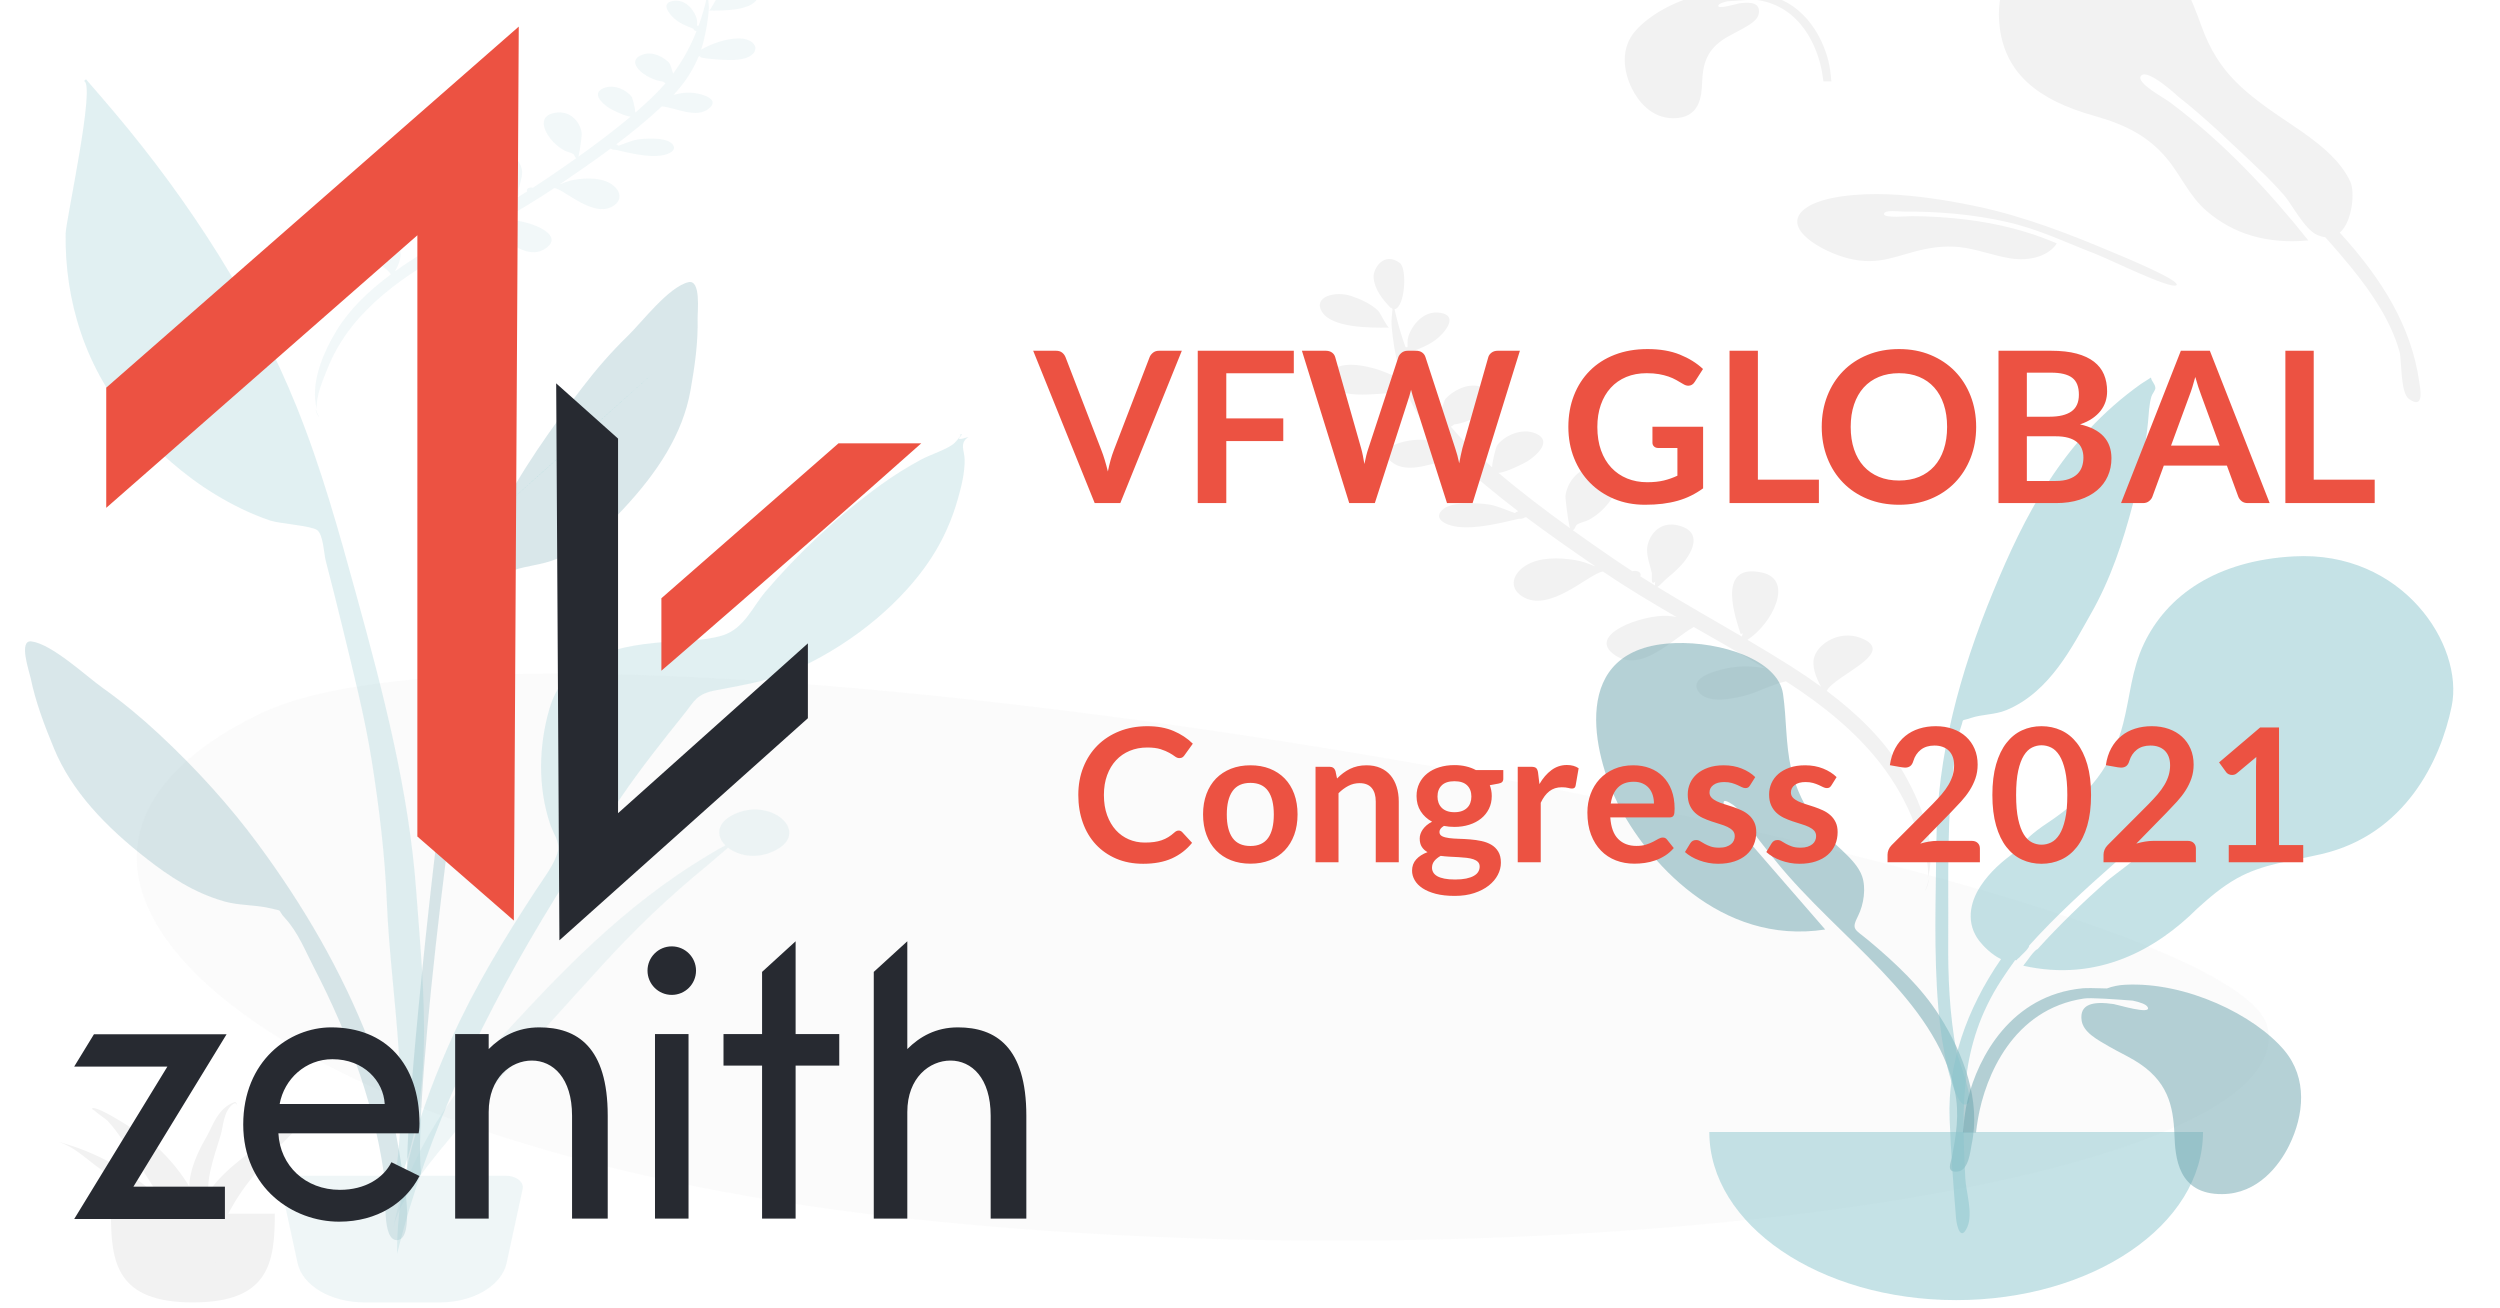 <svg xmlns="http://www.w3.org/2000/svg" xmlns:xlink="http://www.w3.org/1999/xlink" version="1.1" width="1200" height="628" viewBox="0 0 1200 628" xml:space="preserve">
<desc>Created with Fabric.js 3.5.0</desc>
<defs>
</defs>
<rect x="0" y="0" width="100%" height="100%" fill="#ffffff"/>
<g transform="matrix(1.176 0 0 1.176 599.991 308.263)" id="908771">
<g style="" vector-effect="non-scaling-stroke">
		<g transform="matrix(1 0 0 1 -450 -450)">
<rect style="stroke: none; stroke-width: 1; stroke-dasharray: none; stroke-linecap: butt; stroke-dashoffset: 0; stroke-linejoin: miter; stroke-miterlimit: 4; is-custom-font: none; font-file-url: none; fill: rgb(255,255,255); fill-opacity: 0; fill-rule: nonzero; opacity: 1;" x="-50" y="-50" rx="0" ry="0" width="100" height="100"/>
</g>
		<g transform="matrix(2.242 0 0 1.526 -19.302 128.54)" id="Background Shape">
<path style="stroke: none; stroke-width: 1; stroke-dasharray: none; stroke-linecap: butt; stroke-dashoffset: 0; stroke-linejoin: miter; stroke-miterlimit: 4; is-custom-font: none; font-file-url: none; fill: rgb(242,242,242); fill-rule: evenodd; opacity: 0.255;" vector-effect="non-scaling-stroke" transform=" translate(-214.368, -283.275)" d="M 408.251 302.173 C 413.908 344.518 276.709 372.138 158.619 352.862 C 40.529 333.587 -13.646 258.314 42.705 218.206 C 99.056 178.097 402.593 259.828 408.251 302.173 Z" stroke-linecap="round"/>
</g>
		<g transform="matrix(2.242 0 0 1.526 153.149 -27.337)" id="Leaf Bottom">
<path style="stroke: none; stroke-width: 1; stroke-dasharray: none; stroke-linecap: butt; stroke-dashoffset: 0; stroke-linejoin: miter; stroke-miterlimit: 4; is-custom-font: none; font-file-url: none; fill: rgb(242,242,242); fill-rule: evenodd; opacity: 1;" vector-effect="non-scaling-stroke" transform=" translate(-291.272, -181.161)" d="M 241.444 106.493 C 238.418 104.991 234.384 106.733 236.067 110.702 C 237.869 114.953 244.534 115.005 248.299 114.921 C 247.922 114.901 246.709 111.003 246.293 110.414 C 245.068 108.677 243.305 107.417 241.444 106.493 Z M 276.311 182.704 C 277.075 183.358 276.374 182.766 276.311 182.704 V 182.704 Z M 238.529 125.719 C 236.758 127.074 236.674 129.465 238.12 131.084 C 239.843 133.011 242.988 132.941 245.336 132.753 C 246.398 132.668 252.069 132.214 250.725 131.285 C 250.828 131.324 251.044 131.419 251.275 131.548 C 251.4 132.003 251.53 132.456 251.666 132.907 C 251.633 132.927 251.605 132.948 251.569 132.967 C 251.608 132.95 251.635 132.932 251.669 132.915 C 253.032 137.423 254.974 141.716 257.516 145.733 C 256.564 145.358 255.579 145.074 254.58 144.948 C 251.622 144.574 245.398 146.874 248.708 150.816 C 251.881 154.595 256.821 150.541 260.422 149.982 C 263.915 154.86 267.766 159.535 271.802 164.054 C 271.555 164.131 271.338 164.293 271.214 164.544 C 269.595 163.722 267.907 162.546 266.409 162.228 C 264.246 161.769 259.812 161.491 258.178 163.428 C 256.168 165.81 258.322 167.744 260.697 168.201 C 264.141 168.863 268.649 167.18 271.963 166.042 C 272.342 166.109 272.756 165.998 273.003 165.695 C 273.076 165.671 273.149 165.647 273.22 165.624 C 277.308 170.121 281.551 174.469 285.769 178.723 C 285.724 178.72 285.679 178.717 285.633 178.715 C 284.532 177.993 283.352 177.4 282.073 177.09 C 279.114 176.368 275.632 176.365 273.231 178.507 C 270.839 180.641 269.991 184.372 272.466 186.767 C 277.419 191.563 284.718 180.629 287.216 180.173 C 291.503 184.45 296.035 188.445 300.638 192.361 C 300.115 192.201 299.579 192.084 299.025 192.032 C 294.511 191.599 283.915 197.137 289.455 202.586 C 294.283 207.334 299.871 198.195 303.761 194.999 C 308.099 198.648 312.461 202.272 316.7 206.038 C 314.388 205.423 312.154 205.333 309.675 206.082 C 307.111 206.859 302.972 208.797 304.593 212.262 C 306.242 215.785 311.212 214.182 313.8 213.063 C 315.212 212.453 318.042 210.394 320.527 209.526 C 327.292 215.917 333.151 222.956 337.587 231.248 C 340.356 236.425 342.458 241.956 343.937 247.641 C 344.881 251.27 346.742 257.364 346.369 262.087 C 348.144 252.633 344.935 241.28 341.477 232.83 C 338.298 225.06 333.54 218.239 327.967 212.099 C 329.365 207.89 341.137 201.819 334.099 197.908 C 330.362 195.841 326.535 199.272 325.718 202.905 C 325.157 205.402 326.012 208.54 326.919 210.963 C 325.166 209.092 323.343 207.28 321.465 205.529 C 318.87 203.108 316.212 200.758 313.529 198.438 C 317.951 194.281 322.135 182.4 316.207 180.456 C 307.453 177.595 311.668 193.802 312.279 196.84 C 312.452 196.85 312.587 196.798 312.687 196.685 C 312.638 196.963 312.58 197.261 312.511 197.561 C 307.376 193.142 302.165 188.811 297.125 184.287 C 297.579 183.951 298.301 182.668 298.868 181.985 C 300.148 180.445 301.373 178.837 302.269 177.036 C 303.683 174.19 305.047 169.649 301.298 167.975 C 297.221 166.151 295.284 171.286 295.256 174.349 C 295.236 176.468 295.813 178.48 296.113 180.557 C 296.207 181.205 295.845 184.124 296.727 182.868 C 296.686 183.331 296.68 183.667 296.7 183.904 C 295.795 183.088 294.898 182.263 294.006 181.432 C 294.047 181.327 294.077 181.212 294.084 181.08 C 294.132 180.167 293.214 179.815 292.57 180.082 C 291.393 178.963 290.227 177.829 289.082 176.673 C 286.656 174.224 284.194 171.705 281.749 169.133 C 282.28 168.677 282.069 168.045 282.565 167.561 C 283.06 167.078 284.035 166.811 284.618 166.363 C 286.082 165.234 287.297 163.589 288.175 161.97 C 289.626 159.295 291.5 153.685 287.263 152.41 C 282.897 151.094 280.68 156.495 280.399 159.872 C 280.345 160.526 280.834 166.42 281.209 168.561 C 276.685 163.779 272.236 158.819 268.206 153.772 C 269.428 153.761 272.893 151.255 273.593 150.571 C 275.302 148.904 278.019 145.219 275.023 143.269 C 272.359 141.539 269.075 144.044 267.935 146.479 C 267.748 146.88 267.088 150.611 267.036 152.285 C 265.368 150.145 263.776 147.992 262.296 145.832 C 261.308 144.397 260.386 142.923 259.522 141.418 C 259.73 141.3 259.926 141.094 260.11 140.839 C 264.554 140.084 270.219 133.146 265 130.733 C 262.515 129.585 259.82 131.954 258.602 133.894 C 258.353 134.291 257.949 136.286 257.62 137.86 C 255.137 132.873 253.239 127.594 251.794 122.182 C 252.181 122.086 252.508 121.79 252.552 121.282 C 254.709 120.051 256.413 119.026 257.919 116.659 C 258.854 115.189 260.539 111.831 257.79 111.015 C 254.213 109.954 251.965 115.421 251.673 118.115 C 251.639 118.427 251.64 119.336 251.652 120.17 C 251.527 120.153 251.402 120.155 251.279 120.176 C 250.457 116.825 249.801 113.43 249.28 110.03 C 251.232 109.401 251.57 99.14 250.27 97.678 C 247.364 94.407 245.313 99.133 245.469 101.631 C 245.652 104.576 246.986 107.255 248.574 109.633 C 248.744 109.884 248.695 109.872 248.74 109.521 C 248.764 109.695 248.822 109.823 248.908 109.915 C 248.826 111.466 248.666 113.053 248.743 114.425 C 248.963 118.353 249.42 122.305 250.084 126.183 C 250.246 127.126 250.431 128.062 250.638 128.989 C 249.069 127.651 246.953 126.462 246.125 126.091 C 243.976 125.127 240.664 124.086 238.529 125.719 Z M 346.621 262.1 C 346.521 263.47 346.274 264.724 345.813 265.759 C 346.159 264.581 346.424 263.357 346.621 262.1 Z" stroke-linecap="round"/>
</g>
		<g transform="matrix(2.242 0 0 1.526 -291.115 -184.669)" id="Leaf Top">
<path style="stroke: none; stroke-width: 1; stroke-dasharray: none; stroke-linecap: butt; stroke-dashoffset: 0; stroke-linejoin: miter; stroke-miterlimit: 4; is-custom-font: none; font-file-url: none; fill: rgb(193,222,226); fill-rule: evenodd; opacity: 0.2;" vector-effect="non-scaling-stroke" transform=" translate(-93.153, -78.094)" d="M 129.412 24.134 C 131.574 23.061 134.455 24.305 133.253 27.14 C 131.965 30.176 127.205 30.214 124.516 30.154 C 124.785 30.14 125.652 27.355 125.948 26.935 C 126.823 25.694 128.083 24.794 129.412 24.134 Z M 104.523 79.456 C 103.76 80.109 104.461 79.517 104.523 79.456 V 79.456 Z M 131.924 38.23 C 133.217 39.209 133.278 40.939 132.221 42.11 C 130.962 43.504 128.666 43.454 126.952 43.319 C 126.176 43.258 122.036 42.932 123.017 42.26 C 122.942 42.288 122.784 42.357 122.615 42.45 C 122.525 42.779 122.429 43.107 122.329 43.433 C 122.354 43.447 122.375 43.462 122.401 43.476 C 122.372 43.464 122.353 43.451 122.328 43.438 C 121.33 46.699 119.911 49.804 118.054 52.709 C 118.749 52.438 119.468 52.232 120.197 52.141 C 122.358 51.869 126.901 53.53 124.483 56.382 C 122.165 59.115 118.56 56.186 115.93 55.783 C 113.378 59.312 110.564 62.694 107.616 65.963 C 107.796 66.019 107.955 66.135 108.046 66.317 C 109.228 65.722 110.46 64.871 111.555 64.64 C 113.134 64.308 116.371 64.105 117.564 65.505 C 119.031 67.226 117.457 68.626 115.723 68.957 C 113.208 69.437 109.917 68.222 107.498 67.4 C 107.221 67.449 106.919 67.369 106.739 67.15 C 106.685 67.132 106.632 67.115 106.58 67.099 C 103.594 70.352 100.494 73.498 97.413 76.575 C 97.445 76.573 97.478 76.571 97.513 76.569 C 98.316 76.046 99.178 75.618 100.112 75.393 C 102.273 74.87 104.815 74.866 106.568 76.414 C 108.313 77.956 108.931 80.654 107.123 82.387 C 103.504 85.856 98.18 77.953 96.356 77.624 C 93.225 80.718 89.914 83.609 86.551 86.442 C 86.933 86.326 87.325 86.242 87.729 86.203 C 91.025 85.889 98.76 89.889 94.713 93.831 C 91.186 97.266 87.109 90.66 84.27 88.351 C 81.101 90.991 77.915 93.613 74.819 96.338 C 76.507 95.892 78.138 95.826 79.948 96.367 C 81.82 96.928 84.841 98.328 83.656 100.834 C 82.451 103.382 78.823 102.225 76.933 101.417 C 75.903 100.976 73.837 99.488 72.023 98.862 C 67.082 103.485 62.801 108.577 59.559 114.575 C 57.535 118.319 55.999 122.32 54.917 126.431 C 54.226 129.055 52.865 133.463 53.136 136.877 C 51.843 130.042 54.191 121.831 56.718 115.72 C 59.043 110.1 62.519 105.166 66.591 100.725 C 65.571 97.682 56.978 93.296 62.118 90.466 C 64.847 88.969 67.64 91.449 68.236 94.076 C 68.644 95.881 68.019 98.15 67.356 99.903 C 68.636 98.549 69.968 97.239 71.34 95.971 C 73.236 94.22 75.177 92.52 77.137 90.841 C 73.91 87.837 70.859 79.247 75.188 77.84 C 81.581 75.767 78.497 87.488 78.05 89.685 C 77.924 89.692 77.825 89.655 77.753 89.573 C 77.788 89.775 77.83 89.99 77.88 90.206 C 81.632 87.01 85.438 83.876 89.119 80.602 C 88.788 80.36 88.261 79.432 87.847 78.939 C 86.913 77.826 86.019 76.663 85.366 75.361 C 84.335 73.303 83.341 70.021 86.079 68.809 C 89.056 67.489 90.468 71.201 90.488 73.416 C 90.501 74.948 90.08 76.403 89.86 77.905 C 89.791 78.373 90.054 80.484 89.41 79.576 C 89.441 79.911 89.445 80.154 89.43 80.326 C 90.091 79.735 90.746 79.138 91.398 78.537 C 91.368 78.461 91.346 78.378 91.341 78.282 C 91.306 77.622 91.977 77.367 92.447 77.56 C 93.307 76.751 94.158 75.93 94.995 75.094 C 96.767 73.322 98.566 71.5 100.351 69.639 C 99.964 69.309 100.119 68.853 99.757 68.503 C 99.395 68.154 98.683 67.961 98.258 67.637 C 97.189 66.821 96.303 65.632 95.662 64.462 C 94.604 62.528 93.238 58.472 96.332 57.548 C 99.52 56.595 101.137 60.5 101.34 62.941 C 101.38 63.414 101.021 67.677 100.746 69.225 C 104.051 65.766 107.301 62.177 110.246 58.526 C 109.354 58.519 106.825 56.708 106.313 56.214 C 105.066 55.009 103.084 52.345 105.272 50.934 C 107.218 49.683 109.615 51.493 110.446 53.253 C 110.583 53.543 111.063 56.24 111.1 57.451 C 112.319 55.903 113.482 54.346 114.564 52.783 C 115.285 51.745 115.96 50.678 116.59 49.59 C 116.439 49.505 116.296 49.356 116.161 49.171 C 112.917 48.627 108.783 43.613 112.595 41.865 C 114.41 41.035 116.377 42.747 117.265 44.149 C 117.447 44.436 117.741 45.878 117.98 47.016 C 119.796 43.41 121.184 39.592 122.24 35.678 C 121.958 35.608 121.719 35.395 121.687 35.027 C 120.113 34.138 118.869 33.397 117.771 31.687 C 117.088 30.624 115.859 28.196 117.866 27.605 C 120.479 26.836 122.118 30.789 122.33 32.737 C 122.355 32.963 122.354 33.62 122.345 34.223 C 122.436 34.21 122.527 34.212 122.617 34.227 C 123.218 31.804 123.699 29.349 124.081 26.89 C 122.655 26.436 122.412 19.016 123.362 17.959 C 125.485 15.592 126.981 19.009 126.866 20.815 C 126.731 22.945 125.757 24.882 124.596 26.602 C 124.472 26.784 124.507 26.776 124.475 26.522 C 124.457 26.647 124.415 26.74 124.352 26.807 C 124.411 27.928 124.527 29.076 124.471 30.067 C 124.309 32.908 123.973 35.766 123.487 38.57 C 123.369 39.252 123.233 39.929 123.082 40.599 C 124.228 39.631 125.774 38.771 126.378 38.502 C 127.948 37.804 130.366 37.05 131.924 38.23 Z M 52.879 136.608 C 52.955 137.521 53.179 138.354 53.622 139.036 C 53.297 138.256 53.053 137.444 52.879 136.608 Z" stroke-linecap="round"/>
</g>
		<g transform="matrix(2.242 0 0 1.526 218.453 108.22)" id="Leaf Me Alone!">
<path style="stroke: none; stroke-width: 1; stroke-dasharray: none; stroke-linecap: butt; stroke-dashoffset: 0; stroke-linejoin: miter; stroke-miterlimit: 4; is-custom-font: none; font-file-url: none; fill: rgb(105,161,172); fill-rule: evenodd; opacity: 0.49;" vector-effect="non-scaling-stroke" transform=" translate(-320.395, -269.963)" d="M 300.31 199.282 C 308.715 198.846 319.109 203.755 320.005 212.896 C 320.657 219.539 320.455 226.162 321.463 232.794 C 322.269 238.095 323.974 243.183 326.299 248.012 C 328.535 252.655 333.172 256.607 334.378 261.567 C 335.147 264.727 334.717 269.173 333.657 272.265 C 332.367 276.024 333.053 275.726 335.622 278.88 C 340.656 285.061 345.189 291.399 348.394 298.781 C 353.012 309.413 356.039 321.842 354.325 333.48 C 354.107 334.958 353.849 340.262 351.815 340.633 C 349.543 341.047 350.605 338.014 350.727 337.034 C 351.5 330.782 352.186 325.317 351.254 318.967 C 347.657 294.468 330.093 278.326 318.656 257.533 C 318.027 256.461 316.7 253.907 315.777 252.223 C 314.32 249.563 312.856 244.503 310.883 242.531 C 307.169 238.816 310.584 246.284 311.308 247.71 C 312.223 249.514 313.229 251.431 314.167 253.011 C 318.458 260.336 323.248 268.333 327.679 275.884 C 308.513 280.254 295.015 257.197 289.872 242.039 C 285.634 229.55 280.564 200.351 300.31 199.282 Z" stroke-linecap="round"/>
</g>
		<g transform="matrix(2.242 0 0 1.526 388.321 103.039)" id="Leaf Me Alone!_2">
<path style="stroke: none; stroke-width: 1; stroke-dasharray: none; stroke-linecap: butt; stroke-dashoffset: 0; stroke-linejoin: miter; stroke-miterlimit: 4; is-custom-font: none; font-file-url: none; fill: rgb(137,197,204); fill-rule: evenodd; opacity: 0.49;" vector-effect="non-scaling-stroke" transform=" translate(-396.147, -266.57)" d="M 412.957 176.09 C 398.907 177.205 389.887 186.482 385.689 199.458 C 383.426 206.451 383.166 213.634 381.909 220.82 C 380.017 231.632 375.947 239.825 367.992 247.528 C 365.528 249.913 363.712 252.362 362.422 254.983 C 359.859 257.599 357.629 260.56 355.99 264.179 C 353.897 268.802 353.305 274.349 355.722 278.957 C 356.371 280.196 357.992 282.683 359.672 283.813 C 353.383 297.218 349.924 311.899 350.314 326.561 C 350.55 335.411 350.981 344.266 351.485 353.106 C 351.621 355.479 352.393 359.399 353.554 355.418 C 354.615 351.777 353.284 346.061 353.161 342.257 C 352.561 323.727 352.048 306.879 359.671 289.566 C 360.471 287.751 361.318 285.951 362.201 284.166 C 362.253 284.136 362.301 284.1 362.35 284.064 C 362.383 284.09 362.414 284.118 362.447 284.144 C 362.504 284.043 362.581 283.923 362.671 283.789 C 362.924 283.528 363.145 283.198 363.356 282.829 C 364.032 281.891 364.797 280.79 364.801 280.187 C 364.801 280.182 364.798 280.175 364.798 280.17 C 369.518 272.462 374.923 265.178 380.444 258.037 C 380.402 258.089 386.432 249.874 385.5 254.417 C 385.05 256.606 380.615 260.776 378.824 263.095 C 374.861 268.255 370.208 274.792 366.341 281.114 C 365.82 281.413 365.085 282.882 364.554 283.976 C 364.26 284.531 363.986 285.09 363.717 285.577 C 377.419 290.106 388.077 280.982 395.345 270.369 C 395.354 270.356 395.361 270.343 395.37 270.331 C 397.581 267.398 399.847 264.486 402.677 262.168 C 407.399 258.3 412.457 257.618 418.024 255.714 C 433.207 250.523 439.663 230.833 441.713 216.222 C 444.026 199.739 432.711 174.464 412.957 176.09 Z" stroke-linecap="round"/>
</g>
		<g transform="matrix(2.242 0 0 1.526 324.655 40.355)" id="Leaf Me Alone!_3">
<path style="stroke: none; stroke-width: 1; stroke-dasharray: none; stroke-linecap: butt; stroke-dashoffset: 0; stroke-linejoin: miter; stroke-miterlimit: 4; is-custom-font: none; font-file-url: none; fill: rgb(137,197,204); fill-rule: evenodd; opacity: 0.49;" vector-effect="non-scaling-stroke" transform=" translate(-367.756, -225.505)" d="M 385.204 129.931 C 370.784 144.949 363.817 165.779 358.301 185.361 C 352.14 207.232 348.07 229.441 347.914 252.181 C 347.811 267.121 347.405 282.154 348.277 297.077 C 348.586 302.376 349.114 307.685 349.953 312.928 C 350.022 313.359 351.901 325.065 353.698 322.337 C 354.72 320.786 351.773 310.194 351.55 308.43 C 350.297 298.493 350.006 288.483 350.067 278.474 C 350.167 261.996 349.682 245.601 351.351 229.183 C 351.6 226.732 351.797 224.157 352.379 221.759 C 352.996 219.21 352.21 220.323 354.222 219.313 C 356.177 218.332 358.594 218.472 360.623 217.241 C 368.67 212.358 372.787 199.815 375.991 191.585 C 379.656 182.174 381.883 172.138 383.662 162.234 C 384.968 154.957 385.902 147.724 386.431 140.354 C 386.597 138.031 386.607 135.602 387.064 133.318 C 387.186 132.702 387.803 131.612 387.781 131.066 C 387.733 129.911 387.037 129.232 386.98 128.262 C 386.376 128.805 385.784 129.362 385.204 129.931 Z" stroke-linecap="round"/>
</g>
		<g transform="matrix(2.242 0 0 1.526 288.238 234.218)" id="Base">
<path style="stroke: none; stroke-width: 1; stroke-dasharray: none; stroke-linecap: butt; stroke-dashoffset: 0; stroke-linejoin: miter; stroke-miterlimit: 4; is-custom-font: none; font-file-url: none; fill: rgb(137,197,204); fill-rule: evenodd; opacity: 0.49;" vector-effect="non-scaling-stroke" transform=" translate(-351.515, -352.504)" d="M 306.576 330.019 C 306.576 354.855 326.696 374.989 351.516 374.989 C 376.335 374.989 396.455 354.855 396.455 330.019" stroke-linecap="round"/>
</g>
		<g transform="matrix(2.242 0 0 1.526 360.023 182.498)" id="Leaf Me Alone!_4">
<path style="stroke: none; stroke-width: 1; stroke-dasharray: none; stroke-linecap: butt; stroke-dashoffset: 0; stroke-linejoin: miter; stroke-miterlimit: 4; is-custom-font: none; font-file-url: none; fill: rgb(105,161,172); fill-rule: evenodd; opacity: 0.49;" vector-effect="non-scaling-stroke" transform=" translate(-383.528, -318.623)" d="M 355.121 330.162 H 352.747 C 352.912 327.181 353.129 324.205 353.627 321.257 C 355.532 309.982 361.489 293.422 374.552 291.592 C 375.034 291.524 376.807 291.513 378.954 291.639 C 379.972 291.07 381.112 290.726 382.313 290.646 C 393.436 289.826 405.857 298.805 411.222 308.149 C 415.547 315.682 414.818 325.575 412.147 333.578 C 410.358 338.937 406.454 346.577 399.943 346.651 C 391.797 346.744 391.404 336.67 391.247 330.781 C 391.037 322.951 390.049 316.13 383.883 310.793 C 382.446 309.55 380.875 308.456 379.424 307.23 C 377.151 305.311 374.639 303.346 374.346 300.171 C 373.942 295.791 376.413 295.003 380.185 295.816 C 380.829 295.955 387.307 298.864 386.348 296.564 C 386.055 295.862 384.985 295.306 383.635 294.889 C 380.142 294.508 375.976 294.067 374.778 294.331 C 361.853 297.168 356.82 315.084 355.484 326.467 C 355.34 327.695 355.223 328.928 355.121 330.162 Z" stroke-linecap="round"/>
</g>
		<g transform="matrix(2.242 0 0 1.526 -284.649 35.804)" id="Leaf">
<path style="stroke: none; stroke-width: 1; stroke-dasharray: none; stroke-linecap: butt; stroke-dashoffset: 0; stroke-linejoin: miter; stroke-miterlimit: 4; is-custom-font: none; font-file-url: none; fill: rgb(105,161,172); fill-rule: evenodd; opacity: 0.25;" vector-effect="non-scaling-stroke" transform=" translate(-96.036, -222.524)" d="M 109.717 117.151 C 112.304 113.46 117.104 104.086 120.746 102.767 C 123.091 101.917 122.407 110.705 122.436 112.381 C 122.549 118.863 121.918 125.305 121.139 131.734 C 119.736 143.327 115.147 153.652 108.854 163.519 C 105.616 168.597 101.817 173.736 96.556 176.904 C 94.135 178.362 91.221 178.607 88.829 179.864 C 86.044 181.327 87.561 180.144 86.306 183.048 C 84.562 187.081 84.005 192.283 83.198 196.585 C 79.495 216.336 70.53 320.745 72.084 340.835 C 72.222 342.616 69.741 343.042 69.617 340.868 C 68.959 329.341 74.656 249.52 77.53 223.416 C 80.404 197.311 83.313 174.25 86.23 165.219 C 89.768 154.262 96.158 141.086 101.478 130.868 C 103.949 126.121 106.642 121.538 109.717 117.151 Z" stroke-linecap="round"/>
</g>
		<g transform="matrix(2.242 0 0 1.526 -268.774 153.348)" id="Leaf_2">
<path style="stroke: none; stroke-width: 1; stroke-dasharray: none; stroke-linecap: butt; stroke-dashoffset: 0; stroke-linejoin: miter; stroke-miterlimit: 4; is-custom-font: none; font-file-url: none; fill: rgb(193,222,226); fill-rule: evenodd; opacity: 0.25;" vector-effect="non-scaling-stroke" transform=" translate(-103.115, -299.526)" d="M 128.918 245.18 C 135.65 240.235 142.937 249.568 136.845 254.514 C 133.478 257.248 129.957 256.276 127.975 253.997 C 126.688 255.567 125.484 257.208 124.327 258.594 C 120.802 262.817 117.469 267.141 114.285 271.566 C 107.67 280.759 102 290.471 96.073 300.006 C 90.223 309.416 84.42 318.874 79.118 328.523 C 74.626 336.697 68.64 346.314 67.102 355.276 C 69.435 336.27 78.289 318.001 88.832 301.245 C 99.289 284.628 111.29 266.479 127.482 253.364 C 125.834 250.939 125.788 247.478 128.918 245.18 Z" stroke-linecap="round"/>
</g>
		<g transform="matrix(2.242 0 0 1.526 -422.004 121.847)" id="Leaf_3">
<path style="stroke: none; stroke-width: 1; stroke-dasharray: none; stroke-linecap: butt; stroke-dashoffset: 0; stroke-linejoin: miter; stroke-miterlimit: 4; is-custom-font: none; font-file-url: none; fill: rgb(105,161,172); fill-rule: evenodd; opacity: 0.25;" vector-effect="non-scaling-stroke" transform=" translate(-34.782, -278.89)" d="M 1.178 198.827 C 4.945 199.564 11.1 208.091 14.206 211.34 C 17.896 215.201 21.244 219.316 24.4 223.628 C 31.194 232.909 37.27 242.776 42.437 253.066 C 50.86 269.841 57.608 287.061 62.505 305.328 C 65.503 316.51 67.444 328.099 68.594 339.608 C 68.812 341.778 71.086 358.512 67.809 358.963 C 64.862 359.369 65.772 346.257 65.63 344.473 C 64.023 324.351 59.208 304.772 52.511 285.805 C 51.052 281.674 49.697 276.613 47.364 272.895 C 45.684 270.217 47.352 271.151 44.4 270.137 C 41.865 269.267 38.976 269.479 36.38 268.414 C 30.741 266.099 26.226 261.607 22.267 257.088 C 14.575 248.306 8.479 238.804 5.302 227.551 C 3.539 221.312 1.92 215.036 1.021 208.603 C 0.788 206.941 -1.249 198.352 1.178 198.827 Z" stroke-linecap="round"/>
</g>
		<g transform="matrix(2.242 0 0 1.526 -410.271 -0.399)" id="Leaf_4">
<path style="stroke: none; stroke-width: 1; stroke-dasharray: none; stroke-linecap: butt; stroke-dashoffset: 0; stroke-linejoin: miter; stroke-miterlimit: 4; is-custom-font: none; font-file-url: none; fill: rgb(137,197,204); fill-rule: evenodd; opacity: 0.25;" vector-effect="non-scaling-stroke" transform=" translate(-40.015, -198.808)" d="M 16.044 56.949 C 30.234 81.574 41.894 108.624 49.424 136.021 C 53.986 152.621 57.176 169.654 60.346 186.565 C 65.253 212.749 69.896 238.932 71.216 265.581 C 72.545 292.385 75.172 323.3 66.401 349.116 C 70.782 322.905 66.611 295.006 65.872 268.633 C 65.519 256.043 64.496 243.576 63.155 231.059 C 61.853 218.918 59.726 206.834 57.745 194.787 C 56.78 188.921 55.767 183.063 54.735 177.208 C 54.427 175.461 54.297 170.278 53.19 169.085 C 52.075 167.884 46.389 167.394 44.604 166.513 C 41.009 164.737 37.628 162.216 34.635 159.552 C 28.898 154.445 23.907 147.771 19.968 141.193 C 10.854 125.972 7.21 107.397 7.394 89.769 C 7.429 86.347 12.93 49.491 10.721 48.984 C 10.854 48.828 10.98 48.667 11.098 48.499 C 12.771 51.302 14.412 54.123 16.044 56.949 Z" stroke-linecap="round"/>
</g>
		<g transform="matrix(2.242 0 0 1.526 -231.502 82.352)" id="Leaf_5">
<path style="stroke: none; stroke-width: 1; stroke-dasharray: none; stroke-linecap: butt; stroke-dashoffset: 0; stroke-linejoin: miter; stroke-miterlimit: 4; is-custom-font: none; font-file-url: none; fill: rgb(137,197,204); fill-rule: evenodd; opacity: 0.25;" vector-effect="non-scaling-stroke" transform=" translate(-119.737, -253.017)" d="M 169.199 145.761 C 169.418 145.445 170.843 143.247 170.125 143.388 C 171.587 143.102 168.116 145.811 171.756 144.149 C 170.028 145.782 171.025 147.904 171.048 150.103 C 171.086 153.672 170.489 157.212 169.817 160.705 C 168.756 166.226 167.174 171.594 164.879 176.729 C 159.876 187.92 151.38 198.693 141.295 205.69 C 136.316 209.144 131.436 210.32 125.757 211.91 C 122.171 212.915 121.886 214.772 119.982 218.255 C 116.018 225.509 112.125 232.737 108.63 240.236 C 104.455 249.19 100.403 258.155 96.581 267.267 C 83.705 297.96 73.224 329.759 67.721 362.668 C 67.586 343.275 72.069 323.302 77.724 304.817 C 81.844 291.349 87.207 278.367 92.927 265.516 C 94.313 262.403 96.413 258.398 97.002 254.961 C 97.414 252.552 96.154 250.236 95.577 247.699 C 93.328 237.82 93.489 226.752 95.464 216.82 C 97.642 205.868 103.94 200.784 114.594 199.233 C 118.49 198.666 123.442 198.874 127.015 197.211 C 130.907 195.401 132.513 189.451 134.726 185.631 C 140.671 175.37 147.735 165.53 155.846 156.885 C 158.092 154.491 160.507 152.282 163.069 150.235 C 164.685 148.943 168.098 147.352 169.199 145.761 Z" stroke-linecap="round"/>
</g>
		<g transform="matrix(2.242 0 0 1.526 -346.08 243.622)" id="Base_2">
<path style="stroke: none; stroke-width: 1; stroke-dasharray: none; stroke-linecap: butt; stroke-dashoffset: 0; stroke-linejoin: miter; stroke-miterlimit: 4; is-custom-font: none; font-file-url: none; fill: rgb(193,222,226); fill-rule: evenodd; opacity: 0.25;" vector-effect="non-scaling-stroke" transform=" translate(-68.641, -358.664)" d="M 49.736 341.724 H 87.546 C 89.246 341.724 90.624 343.103 90.624 344.804 C 90.624 344.954 90.613 345.104 90.591 345.253 L 87.668 365.082 C 86.778 371.126 81.594 375.605 75.488 375.605 H 61.794 C 55.688 375.605 50.504 371.126 49.614 365.082 L 46.691 345.253 C 46.443 343.57 47.605 342.005 49.287 341.757 C 49.436 341.735 49.586 341.724 49.736 341.724 Z" stroke-linecap="round"/>
</g>
		<g transform="matrix(2.242 0 0 1.526 -431.467 251.358)" id="Base_3">
<path style="stroke: none; stroke-width: 1; stroke-dasharray: none; stroke-linecap: butt; stroke-dashoffset: 0; stroke-linejoin: miter; stroke-miterlimit: 4; is-custom-font: none; font-file-url: none; fill: rgb(242,242,242); fill-rule: evenodd; opacity: 1;" vector-effect="non-scaling-stroke" transform=" translate(-30.562, -363.733)" d="M 15.648 351.861 C 15.648 364.974 16.682 375.604 30.562 375.604 C 44.443 375.604 45.477 364.974 45.477 351.861" stroke-linecap="round"/>
</g>
		<g transform="matrix(2.242 0 0 1.526 -434.613 225.815)" id="Fill 27">
<path style="stroke: none; stroke-width: 1; stroke-dasharray: none; stroke-linecap: butt; stroke-dashoffset: 0; stroke-linejoin: miter; stroke-miterlimit: 4; is-custom-font: none; font-file-url: none; fill: rgb(242,242,242); fill-rule: evenodd; opacity: 1;" vector-effect="non-scaling-stroke" transform=" translate(-29.16, -346.999)" d="M 34.692 343.679 C 34.183 344.559 33.73 345.457 33.329 346.369 C 33.315 344.492 33.418 342.601 33.702 340.684 C 34.186 337.401 34.925 334.135 35.62 330.875 C 36.119 328.531 36.088 324.322 37.983 322.455 C 38.503 322.051 38.628 322.843 38.628 323.187 C 38.634 323.259 38.626 321.784 38.122 322.041 C 35.123 323.591 34.152 328.463 33.192 330.903 C 31.791 334.464 30.6 338.104 30.109 341.809 C 29.985 342.744 29.918 343.68 29.902 344.614 C 29.8 344.364 29.704 344.112 29.599 343.864 C 27.868 339.802 25.532 335.839 22.62 332.184 C 21.903 331.285 12.887 322.411 12.182 323.769 C 12.251 323.967 12.397 324.13 12.619 324.26 C 12.632 324.275 12.633 324.267 12.625 324.245 C 13.155 325.101 14.66 326.423 15.129 327.173 C 16.309 329.06 17.226 331.062 18.158 333.027 C 20.127 337.178 21.954 341.372 23.725 345.574 C 24.137 346.553 24.567 347.526 25.006 348.496 C 20.486 341.973 14.456 336.05 6.156 332.66 C 8.991 334.103 10.85 336.819 12.764 338.897 C 15.073 341.405 17.505 343.845 19.818 346.35 C 22.547 349.305 25.758 352.416 28.382 355.686 C 30.924 361.027 33.395 366.373 34.92 371.988 C 34.295 370.048 34.871 367.367 34.764 365.332 C 34.679 363.711 34.49 362.104 34.23 360.5 C 34.551 361.224 34.827 361.948 34.952 362.621 C 34.838 361.491 34.706 360.369 34.565 359.252 C 34.928 358.207 35.285 357.232 35.525 356.428 C 36.759 352.306 38.229 348.255 40.23 344.306 C 42.082 340.654 44.206 337.048 46.52 333.552 C 47.6 331.922 48.694 330.298 49.782 328.672 C 50.494 327.607 51.172 325.902 52.163 324.881 C 45.756 330.742 38.757 336.646 34.692 343.679 Z" stroke-linecap="round"/>
</g>
		<g transform="matrix(2.242 0 0 1.526 391.734 -194.43)" id="Leaf_6">
<path style="stroke: none; stroke-width: 1; stroke-dasharray: none; stroke-linecap: butt; stroke-dashoffset: 0; stroke-linejoin: miter; stroke-miterlimit: 4; is-custom-font: none; font-file-url: none; fill: rgb(242,242,242); fill-rule: evenodd; opacity: 1;" vector-effect="non-scaling-stroke" transform=" translate(-397.67, -71.7)" d="M 423.317 76.114 C 421.48 69.984 417.168 65.186 412.692 60.79 C 403.978 52.231 399.291 46.94 396.186 34.421 C 394.359 27.058 392.5 19.256 386.707 13.914 C 382.489 10.024 375.229 6.756 369.588 9.541 C 360.91 14.724 358.58 25.361 359.455 34.886 C 360.54 46.691 366.05 53.97 376.637 58.318 C 382.602 60.767 386.567 63.998 389.805 69.628 C 392.395 74.13 393.906 79.768 397.16 83.849 C 402.027 89.951 408.116 92.663 415.622 91.649 C 408.592 78.706 400.377 65.641 390.47 54.743 C 389.543 53.647 384.073 49.454 385.176 47.587 C 386.391 45.531 392.007 53.254 391.967 53.207 C 394.846 56.514 397.51 60.028 400.127 63.577 C 400.12 63.58 400.112 63.582 400.105 63.586 C 402.799 67.226 405.471 70.921 408.092 74.661 C 409.152 76.244 410.184 77.846 411.172 79.489 C 412.621 81.899 414.921 88.741 417.293 90.223 C 417.801 90.54 418.27 90.717 418.709 90.79 C 420.327 93.442 421.902 96.114 423.399 98.819 C 427.31 105.882 430.667 113.34 432.208 121.314 C 432.658 123.642 432.34 132.348 433.927 134.028 C 436.83 137.102 435.98 131.183 435.806 129.397 C 434.364 114.604 429.057 102.002 421.351 89.566 C 423.719 86.472 424.06 78.598 423.317 76.114 Z" stroke-linecap="round"/>
</g>
		<g transform="matrix(2.242 0 0 1.526 300.82 -164.221)" id="Leaf_7">
<path style="stroke: none; stroke-width: 1; stroke-dasharray: none; stroke-linecap: butt; stroke-dashoffset: 0; stroke-linejoin: miter; stroke-miterlimit: 4; is-custom-font: none; font-file-url: none; fill: rgb(242,242,242); fill-rule: evenodd; opacity: 1;" vector-effect="non-scaling-stroke" transform=" translate(-357.126, -91.49)" d="M 323.893 83.261 C 326.954 79.653 334.31 79.041 338.81 79.282 C 344.377 79.581 350.096 80.938 355.392 82.577 C 364.118 85.278 372.596 90.208 380.281 94.978 C 381.207 95.553 392.616 102.419 391.606 103.624 C 390.606 104.818 379.406 96.662 376.91 95.257 C 371.583 92.256 366.698 88.708 360.826 86.727 C 354.747 84.675 348.317 83.862 341.924 83.918 C 341.104 83.926 338.428 83.353 338.37 84.568 C 338.313 85.756 342.742 85.136 343.523 85.143 C 346.748 85.173 349.993 85.477 353.172 86.036 C 359.129 87.084 364.73 89.194 369.832 92.432 C 368.408 95.744 364.995 97.272 361.415 96.443 C 358.321 95.726 355.305 93.959 352.275 93.448 C 350.189 93.096 348.099 93.305 346.076 93.894 C 340.739 95.446 337.66 98.625 331.792 96.414 C 327.192 94.68 319.498 88.45 323.893 83.261 Z" stroke-linecap="round"/>
</g>
		<g transform="matrix(2.242 0 0 1.526 195.13 -239.718)" id="Leaf Me Alone!_5">
<path style="stroke: none; stroke-width: 1; stroke-dasharray: none; stroke-linecap: butt; stroke-dashoffset: 0; stroke-linejoin: miter; stroke-miterlimit: 4; is-custom-font: none; font-file-url: none; fill: rgb(242,242,242); fill-rule: evenodd; opacity: 1;" vector-effect="non-scaling-stroke" transform=" translate(-309.994, -42.031)" d="M 327.355 49.116 H 328.802 C 328.701 47.277 328.569 45.441 328.258 43.623 C 327.095 36.809 323.456 26.8 315.474 25.694 C 315.18 25.653 314.097 25.646 312.785 25.722 C 312.163 25.378 311.467 25.17 310.733 25.122 C 303.938 24.627 296.349 30.053 293.071 35.701 C 290.429 40.254 290.874 46.233 292.506 51.07 C 293.599 54.309 295.984 58.926 299.962 58.971 C 304.939 59.028 305.179 52.939 305.275 49.379 C 305.403 44.647 306.007 40.525 309.774 37.299 C 310.652 36.547 311.611 35.886 312.498 35.145 C 313.887 33.986 315.421 32.798 315.6 30.879 C 315.847 28.232 314.338 27.755 312.033 28.247 C 311.64 28.331 307.682 30.089 308.268 28.699 C 308.447 28.275 309.1 27.939 309.925 27.686 C 312.059 27.457 314.604 27.19 315.336 27.349 C 323.233 29.064 326.308 39.892 327.124 46.772 C 327.216 47.551 327.29 48.333 327.355 49.116 H 327.355 Z" stroke-linecap="round"/>
</g>
		<g transform="matrix(1.358 0 0 1.358 -482 -235.192)" id="71716">
<path style="stroke: none; stroke-width: 0; stroke-dasharray: none; stroke-linecap: butt; stroke-dashoffset: 0; stroke-linejoin: miter; stroke-miterlimit: 4; is-custom-font: none; font-file-url: none; fill: rgb(0,175,161); fill-rule: evenodd; opacity: 1;" transform=" translate(0, 0)" d="M 176.384 91.583 c 0 -0.063 0 0 0 0 s -21.444 19.144 -48.244 43.103 h -22.559 a 6961.257 6961.257 0 170.803 -63.263 v 20.16" stroke-linecap="round"/>
</g>
		<g transform="matrix(1.498 0 0 1.467 -300.51 -68.831)" id="912847">
<path style="stroke: none; stroke-width: 0; stroke-dasharray: none; stroke-linecap: butt; stroke-dashoffset: 0; stroke-linejoin: miter; stroke-miterlimit: 4; is-custom-font: none; font-file-url: none; fill: rgb(236,82,66); fill-rule: evenodd; opacity: 1;" transform=" translate(-208.142, -124.989)" d="M 248.375 159.675 c 0 0.061 0 0 0 0 s 21.44 -19.143 48.245 -43.096 h 22.552 c -37.138 33.67 -70.797 63.257 -70.797 63.257 v -20.161 M 97.111 134.521 v -33.442 L 209.513 0.627 L 208.17 249.35 l -26.289 -23.386 l 0.005 -167.278 s -51.497 46.091 -84.775 75.835" stroke-linecap="round"/>
</g>
		<g transform="matrix(0.914 0 0 0.914 -285.6 65.423)" id="94425">
<path style="stroke: none; stroke-width: 0; stroke-dasharray: none; stroke-linecap: butt; stroke-dashoffset: 0; stroke-linejoin: miter; stroke-miterlimit: 4; is-custom-font: none; font-file-url: none; fill: rgb(39,42,49); fill-rule: evenodd; opacity: 1;" transform=" translate(-212.598, -187.81)" d="M 322.165 249.778 l -14.979 13.68 v 27.764 h -17.223 v 14.087 h 17.223 v 68.308 h 14.979 v -68.308 h 19.492 v -14.087 h -19.492 v -41.444 M 259.368 373.617 h 14.978 v -82.395 h -14.978 z M 266.858 252.059 c -5.983 0 -10.833 4.851 -10.833 10.835 c 0 5.985 4.85 10.834 10.833 10.834 c 5.98 0 10.832 -4.849 10.832 -10.834 c 0 -5.984 -4.852 -10.835 -10.832 -10.835 M 91.751 322.453 c 2.055 -11.22 11.59 -20.01 23.555 -20.01 c 14.02 0 22.806 9.725 23.368 20.01 H 91.751 z m 62.439 8.789 c 0 -26.928 -15.329 -43.011 -39.445 -43.011 c -18.695 0 -39.258 14.961 -39.258 43.385 S 97.733 375 118.297 375 c 17.199 0 29.911 -8.603 35.893 -20.383 l -12.525 -6.17 c -3.553 7.104 -11.777 12.341 -22.994 12.341 c -15.516 0 -26.733 -10.847 -27.481 -25.245 h 62.627 c 0.373 -1.684 0.373 -4.113 0.373 -4.301 z M 394.635 288.231 c -9.812 0 -17.035 4.128 -22.592 9.687 v -48.14 l -14.978 13.68 v 110.159 h 14.978 v -47.592 c 0 -15.376 10 -22.971 19.26 -22.971 c 9.446 0 17.965 7.759 17.965 24.619 v 45.944 h 15.928 v -45.944 c 0 -30.754 -13.705 -39.442 -30.561 -39.442 M 68.058 291.3 H 8.829 L 0 305.74 h 41.622 L 0 373.818 h 67.308 v -14.44 H 26.436 L 68.058 291.3 M 207.696 288.231 c -9.814 0 -17.038 4.128 -22.593 9.687 v -6.696 h -14.98 v 82.395 h 14.98 v -47.592 c 0 -15.376 10 -22.971 19.261 -22.971 c 9.445 0 17.965 7.759 17.965 24.619 v 45.944 h 15.928 v -45.944 c 0 -30.754 -13.706 -39.442 -30.561 -39.442 M 327.645 116.739 v 33.438 L 216.686 249.35 L 215.247 1.343 l -0.021 -0.723 c 2.985 2.674 13.747 12.254 27.653 24.682 l -0.007 0.608 v 166.665 s 51.498 -46.096 84.773 -75.836" stroke-linecap="round"/>
</g>
		<g transform="matrix(1 0 0 1 185.289 -87.878)" id="238717">
<path style="stroke: none; stroke-width: 0; stroke-dasharray: none; stroke-linecap: butt; stroke-dashoffset: 0; stroke-linejoin: miter; stroke-miterlimit: 4; is-custom-font: none; font-file-url: none; fill: rgb(236,82,66); fill-rule: nonzero; opacity: 1;" transform=" translate(-7.1, 4.075)" d="M -241.57 27.02 L -266.68 -35.16 L -257.35 -35.16 Q -255.84 -35.16 -254.9 -34.43 Q -253.95 -33.7 -253.48 -32.54 L -253.48 -32.54 L -238.86 5.39 Q -238.13 7.24 -237.46 9.45 Q -236.79 11.66 -236.19 14.12 L -236.19 14.12 Q -235.2 9.17 -233.74 5.39 L -233.74 5.39 L -219.16 -32.54 Q -218.78 -33.53 -217.79 -34.35 Q -216.8 -35.16 -215.34 -35.16 L -215.34 -35.16 L -206.01 -35.16 L -231.12 27.02 L -241.57 27.02 Z M -199.51 -35.16 L -160.3 -35.16 L -160.3 -25.96 L -187.86 -25.96 L -187.86 -7.56 L -164.6 -7.56 L -164.6 1.69 L -187.86 1.69 L -187.86 27.02 L -199.51 27.02 L -199.51 -35.16 Z M -137.68 27.02 L -156.99 -35.16 L -147.27 -35.16 Q -145.76 -35.16 -144.75 -34.45 Q -143.74 -33.74 -143.4 -32.54 L -143.4 -32.54 L -132.82 4.66 Q -132.43 6.03 -132.11 7.64 Q -131.79 9.26 -131.49 11.06 L -131.49 11.06 Q -131.14 9.26 -130.73 7.64 Q -130.33 6.03 -129.85 4.66 L -129.85 4.66 L -117.64 -32.54 Q -117.3 -33.53 -116.29 -34.35 Q -115.28 -35.16 -113.81 -35.16 L -113.81 -35.16 L -110.42 -35.16 Q -108.91 -35.16 -107.92 -34.45 Q -106.93 -33.74 -106.55 -32.54 L -106.55 -32.54 L -94.42 4.66 Q -93.47 7.41 -92.79 10.76 L -92.79 10.76 Q -92.49 9.08 -92.16 7.54 Q -91.84 5.99 -91.5 4.66 L -91.5 4.66 L -80.92 -32.54 Q -80.62 -33.61 -79.59 -34.39 Q -78.55 -35.16 -77.09 -35.16 L -77.09 -35.16 L -68.02 -35.16 L -87.33 27.02 L -97.77 27.02 L -111.36 -15.47 Q -111.62 -16.29 -111.9 -17.23 Q -112.18 -18.18 -112.44 -19.25 L -112.44 -19.25 Q -112.7 -18.18 -112.98 -17.23 Q -113.25 -16.29 -113.51 -15.47 L -113.51 -15.47 L -127.23 27.02 L -137.68 27.02 Z M -16.07 18.5 L -16.07 18.5 Q -12.16 18.5 -9.26 17.79 Q -6.36 17.08 -3.73 15.84 L -3.73 15.84 L -3.73 4.53 L -11.52 4.53 Q -12.63 4.53 -13.28 3.9 Q -13.92 3.28 -13.92 2.38 L -13.92 2.38 L -13.92 -4.16 L 6.76 -4.16 L 6.76 21 Q 4.39 22.72 1.83 23.98 Q -0.72 25.25 -3.63 26.07 Q -6.53 26.89 -9.84 27.3 Q -13.15 27.7 -16.98 27.7 L -16.98 27.7 Q -23.77 27.7 -29.49 25.34 Q -35.21 22.97 -39.38 18.76 Q -43.55 14.55 -45.9 8.7 Q -48.24 2.85 -48.24 -4.07 L -48.24 -4.07 Q -48.24 -11.08 -45.96 -16.93 Q -43.68 -22.78 -39.49 -26.99 Q -35.3 -31.21 -29.32 -33.53 Q -23.34 -35.85 -15.9 -35.85 L -15.9 -35.85 Q -8.29 -35.85 -2.72 -33.59 Q 2.85 -31.34 6.72 -27.72 L 6.72 -27.72 L 3.36 -22.48 Q 2.37 -20.89 0.74 -20.89 L 0.74 -20.89 Q -0.29 -20.89 -1.37 -21.57 L -1.37 -21.57 Q -2.74 -22.39 -4.19 -23.21 Q -5.63 -24.03 -7.37 -24.63 Q -9.11 -25.23 -11.28 -25.62 Q -13.45 -26 -16.29 -26 L -16.29 -26 Q -20.89 -26 -24.61 -24.46 Q -28.33 -22.91 -30.95 -20.03 Q -33.58 -17.15 -34.99 -13.1 Q -36.41 -9.06 -36.41 -4.07 L -36.41 -4.07 Q -36.41 1.3 -34.91 5.49 Q -33.4 9.69 -30.69 12.57 Q -27.99 15.45 -24.24 16.98 Q -20.5 18.5 -16.07 18.5 Z M 29.12 -35.16 L 29.12 17.47 L 54.02 17.47 L 54.02 27.02 L 17.55 27.02 L 17.55 -35.16 L 29.12 -35.16 Z M 118.21 -4.07 L 118.21 -4.07 Q 118.21 2.76 115.94 8.59 Q 113.66 14.42 109.53 18.67 Q 105.4 22.93 99.6 25.32 Q 93.79 27.7 86.74 27.7 L 86.74 27.7 Q 79.69 27.7 73.86 25.32 Q 68.03 22.93 63.88 18.67 Q 59.73 14.42 57.46 8.59 Q 55.18 2.76 55.18 -4.07 L 55.18 -4.07 Q 55.18 -10.91 57.46 -16.74 Q 59.73 -22.56 63.88 -26.82 Q 68.03 -31.08 73.86 -33.46 Q 79.69 -35.85 86.74 -35.85 L 86.74 -35.85 Q 93.79 -35.85 99.6 -33.44 Q 105.4 -31.03 109.53 -26.8 Q 113.66 -22.56 115.94 -16.74 Q 118.21 -10.91 118.21 -4.07 Z M 106.35 -4.07 L 106.35 -4.07 Q 106.35 -9.19 104.99 -13.25 Q 103.64 -17.32 101.1 -20.16 Q 98.56 -22.99 94.93 -24.5 Q 91.3 -26 86.74 -26 L 86.74 -26 Q 82.18 -26 78.53 -24.5 Q 74.87 -22.99 72.31 -20.16 Q 69.75 -17.32 68.38 -13.25 Q 67 -9.19 67 -4.07 L 67 -4.07 Q 67 1.04 68.38 5.11 Q 69.75 9.17 72.31 11.99 Q 74.87 14.8 78.53 16.31 Q 82.18 17.81 86.74 17.81 L 86.74 17.81 Q 91.3 17.81 94.93 16.31 Q 98.56 14.8 101.1 11.99 Q 103.64 9.17 104.99 5.11 Q 106.35 1.04 106.35 -4.07 Z M 150.81 27.02 L 127.33 27.02 L 127.33 -35.16 L 148.79 -35.16 Q 154.89 -35.16 159.21 -34 Q 163.54 -32.84 166.31 -30.69 Q 169.08 -28.54 170.37 -25.49 Q 171.66 -22.43 171.66 -18.61 L 171.66 -18.61 Q 171.66 -16.41 171.02 -14.41 Q 170.37 -12.42 169.02 -10.67 Q 167.66 -8.93 165.58 -7.51 Q 163.49 -6.09 160.61 -5.11 L 160.61 -5.11 Q 173.43 -2.22 173.43 8.74 L 173.43 8.74 Q 173.43 12.7 171.92 16.05 Q 170.42 19.4 167.54 21.83 Q 164.65 24.26 160.44 25.64 Q 156.23 27.02 150.81 27.02 L 150.81 27.02 Z M 150.59 -0.25 L 138.9 -0.25 L 138.9 17.99 L 150.64 17.99 Q 153.86 17.99 156.03 17.21 Q 158.2 16.44 159.52 15.15 Q 160.83 13.86 161.41 12.14 Q 161.99 10.42 161.99 8.48 L 161.99 8.48 Q 161.99 6.46 161.34 4.85 Q 160.7 3.24 159.32 2.1 Q 157.95 0.96 155.8 0.36 Q 153.65 -0.25 150.59 -0.25 L 150.59 -0.25 Z M 138.9 -26.22 L 138.9 -8.24 L 148.14 -8.24 Q 154.03 -8.24 157.09 -10.39 Q 160.14 -12.54 160.14 -17.23 L 160.14 -17.23 Q 160.14 -22.09 157.39 -24.15 Q 154.64 -26.22 148.79 -26.22 L 148.79 -26.22 L 138.9 -26.22 Z M 213.59 -35.16 L 238.01 27.02 L 229.07 27.02 Q 227.56 27.02 226.6 26.26 Q 225.63 25.51 225.2 24.39 L 225.2 24.39 L 220.55 11.71 L 194.8 11.71 L 190.15 24.39 Q 189.81 25.38 188.8 26.2 Q 187.79 27.02 186.33 27.02 L 186.33 27.02 L 177.34 27.02 L 201.76 -35.16 L 213.59 -35.16 Z M 205.33 -17.06 L 197.76 3.54 L 217.59 3.54 L 210.02 -17.15 Q 209.5 -18.52 208.88 -20.39 Q 208.26 -22.26 207.65 -24.46 L 207.65 -24.46 Q 207.05 -22.26 206.47 -20.37 Q 205.89 -18.48 205.33 -17.06 L 205.33 -17.06 Z M 255.99 -35.16 L 255.99 17.47 L 280.88 17.47 L 280.88 27.02 L 244.42 27.02 L 244.42 -35.16 L 255.99 -35.16 Z" stroke-linecap="round"/>
</g>
		<g transform="matrix(1 0 0 1 179.911 68.911)" id="417858">
<path style="stroke: none; stroke-width: 0; stroke-dasharray: none; stroke-linecap: butt; stroke-dashoffset: 0; stroke-linejoin: miter; stroke-miterlimit: 4; is-custom-font: none; font-file-url: none; fill: rgb(236,82,66); fill-rule: nonzero; opacity: 1;" transform=" translate(-0.055, -2.955)" d="M -208.96 10.92 L -208.96 10.92 Q -208.13 10.92 -207.52 11.56 L -207.52 11.56 L -203.49 15.93 Q -206.83 20.07 -211.72 22.28 Q -216.6 24.48 -223.44 24.48 L -223.44 24.48 Q -229.56 24.48 -234.44 22.39 Q -239.32 20.3 -242.78 16.58 Q -246.24 12.85 -248.08 7.69 Q -249.93 2.52 -249.93 -3.6 L -249.93 -3.6 Q -249.93 -9.79 -247.87 -14.94 Q -245.82 -20.09 -242.1 -23.82 Q -238.37 -27.54 -233.19 -29.61 Q -228 -31.68 -221.73 -31.68 L -221.73 -31.68 Q -215.61 -31.68 -211.03 -29.72 Q -206.45 -27.77 -203.19 -24.54 L -203.19 -24.54 L -206.61 -19.79 Q -206.91 -19.33 -207.39 -18.99 Q -207.86 -18.65 -208.7 -18.65 L -208.7 -18.65 Q -209.57 -18.65 -210.48 -19.33 Q -211.39 -20.02 -212.8 -20.81 Q -214.21 -21.61 -216.35 -22.3 Q -218.5 -22.98 -221.81 -22.98 L -221.81 -22.98 Q -225.68 -22.98 -228.93 -21.63 Q -232.18 -20.28 -234.52 -17.77 Q -236.85 -15.27 -238.17 -11.67 Q -239.48 -8.08 -239.48 -3.6 L -239.48 -3.6 Q -239.48 1.04 -238.17 4.65 Q -236.85 8.26 -234.61 10.73 Q -232.37 13.2 -229.33 14.51 Q -226.29 15.82 -222.79 15.82 L -222.79 15.82 Q -220.7 15.82 -219.01 15.59 Q -217.32 15.36 -215.9 14.87 Q -214.47 14.37 -213.2 13.6 Q -211.93 12.82 -210.67 11.68 L -210.67 11.68 Q -210.29 11.33 -209.87 11.13 Q -209.46 10.92 -208.96 10.92 Z M -179.66 -15.72 L -179.66 -15.72 Q -175.29 -15.72 -171.74 -14.32 Q -168.19 -12.91 -165.68 -10.33 Q -163.17 -7.74 -161.8 -4.02 Q -160.44 -0.29 -160.44 4.3 L -160.44 4.3 Q -160.44 8.94 -161.8 12.66 Q -163.17 16.39 -165.68 19.01 Q -168.19 21.63 -171.74 23.04 Q -175.29 24.44 -179.66 24.44 L -179.66 24.44 Q -184.03 24.44 -187.61 23.04 Q -191.18 21.63 -193.71 19.01 Q -196.23 16.39 -197.62 12.66 Q -199.01 8.94 -199.01 4.3 L -199.01 4.3 Q -199.01 -0.29 -197.62 -4.02 Q -196.23 -7.74 -193.71 -10.33 Q -191.18 -12.91 -187.61 -14.32 Q -184.03 -15.72 -179.66 -15.72 Z M -179.66 17.22 L -179.66 17.22 Q -174.8 17.22 -172.46 13.96 Q -170.13 10.69 -170.13 4.38 L -170.13 4.38 Q -170.13 -1.93 -172.46 -5.23 Q -174.8 -8.54 -179.66 -8.54 L -179.66 -8.54 Q -184.6 -8.54 -186.96 -5.21 Q -189.32 -1.89 -189.32 4.38 L -189.32 4.38 Q -189.32 10.65 -186.96 13.94 Q -184.6 17.22 -179.66 17.22 Z M -143.72 23.87 L -153.1 23.87 L -153.1 -15.11 L -147.36 -15.11 Q -145.54 -15.11 -144.97 -13.4 L -144.97 -13.4 L -144.32 -10.33 Q -143.15 -11.54 -141.84 -12.53 Q -140.52 -13.52 -139.06 -14.24 Q -137.6 -14.96 -135.93 -15.34 Q -134.25 -15.72 -132.28 -15.72 L -132.28 -15.72 Q -129.09 -15.72 -126.62 -14.64 Q -124.15 -13.56 -122.49 -11.6 Q -120.84 -9.64 -119.99 -6.92 Q -119.13 -4.21 -119.13 -0.94 L -119.13 -0.94 L -119.13 23.87 L -128.52 23.87 L -128.52 -0.94 Q -128.52 -4.51 -130.17 -6.47 Q -131.82 -8.43 -135.13 -8.43 L -135.13 -8.43 Q -137.56 -8.43 -139.69 -7.32 Q -141.82 -6.22 -143.72 -4.32 L -143.72 -4.32 L -143.72 23.87 Z M -96.41 -15.8 L -96.41 -15.8 Q -93.9 -15.8 -91.69 -15.28 Q -89.49 -14.77 -87.67 -13.78 L -87.67 -13.78 L -76.46 -13.78 L -76.46 -10.29 Q -76.46 -9.41 -76.91 -8.92 Q -77.37 -8.43 -78.47 -8.24 L -78.47 -8.24 L -81.97 -7.59 Q -81.59 -6.6 -81.38 -5.5 Q -81.17 -4.4 -81.17 -3.18 L -81.17 -3.18 Q -81.17 -0.29 -82.33 2.04 Q -83.49 4.38 -85.52 6.01 Q -87.55 7.65 -90.35 8.54 Q -93.14 9.43 -96.41 9.43 L -96.41 9.43 Q -98.61 9.43 -100.7 9.02 L -100.7 9.02 Q -102.52 10.12 -102.52 11.49 L -102.52 11.49 Q -102.52 12.66 -101.44 13.22 Q -100.36 13.77 -98.59 13.99 Q -96.82 14.22 -94.58 14.28 Q -92.34 14.34 -89.98 14.53 Q -87.63 14.72 -85.39 15.19 Q -83.14 15.67 -81.38 16.69 Q -79.61 17.72 -78.53 19.49 Q -77.44 21.25 -77.44 24.03 L -77.44 24.03 Q -77.44 26.61 -78.72 29.04 Q -79.99 31.47 -82.4 33.37 Q -84.82 35.27 -88.31 36.43 Q -91.81 37.59 -96.29 37.59 L -96.29 37.59 Q -100.74 37.59 -104.01 36.74 Q -107.27 35.88 -109.42 34.46 Q -111.57 33.03 -112.63 31.17 Q -113.7 29.31 -113.7 27.29 L -113.7 27.29 Q -113.7 24.56 -112.02 22.7 Q -110.35 20.83 -107.39 19.73 L -107.39 19.73 Q -108.83 18.93 -109.71 17.6 Q -110.58 16.27 -110.58 14.15 L -110.58 14.15 Q -110.58 13.27 -110.28 12.34 Q -109.97 11.41 -109.35 10.5 Q -108.72 9.59 -107.77 8.77 Q -106.82 7.95 -105.53 7.31 L -105.53 7.31 Q -108.49 5.71 -110.18 3.05 Q -111.87 0.39 -111.87 -3.18 L -111.87 -3.18 Q -111.87 -6.07 -110.71 -8.41 Q -109.55 -10.74 -107.48 -12.4 Q -105.41 -14.05 -102.58 -14.92 Q -99.75 -15.8 -96.41 -15.8 Z M -86.11 25.62 L -86.11 25.62 Q -86.11 24.48 -86.79 23.76 Q -87.48 23.04 -88.65 22.64 Q -89.83 22.24 -91.41 22.05 Q -92.99 21.86 -94.75 21.77 Q -96.52 21.67 -98.4 21.58 Q -100.28 21.48 -102.03 21.25 L -102.03 21.25 Q -103.63 22.13 -104.6 23.32 Q -105.56 24.52 -105.56 26.08 L -105.56 26.08 Q -105.56 27.1 -105.05 28 Q -104.54 28.89 -103.42 29.54 Q -102.3 30.18 -100.51 30.54 Q -98.72 30.9 -96.14 30.9 L -96.14 30.9 Q -93.52 30.9 -91.62 30.51 Q -89.72 30.11 -88.48 29.4 Q -87.25 28.7 -86.68 27.73 Q -86.11 26.76 -86.11 25.62 Z M -96.41 3.43 L -96.41 3.43 Q -94.66 3.43 -93.37 2.96 Q -92.07 2.48 -91.22 1.64 Q -90.36 0.81 -89.93 -0.37 Q -89.49 -1.55 -89.49 -2.95 L -89.49 -2.95 Q -89.49 -5.84 -91.22 -7.53 Q -92.95 -9.22 -96.41 -9.22 L -96.41 -9.22 Q -99.86 -9.22 -101.59 -7.53 Q -103.32 -5.84 -103.32 -2.95 L -103.32 -2.95 Q -103.32 -1.59 -102.89 -0.41 Q -102.45 0.77 -101.59 1.63 Q -100.74 2.48 -99.43 2.96 Q -98.12 3.43 -96.41 3.43 Z M -61.18 23.87 L -70.57 23.87 L -70.57 -15.11 L -65.06 -15.11 Q -63.61 -15.11 -63.04 -14.58 Q -62.47 -14.05 -62.28 -12.76 L -62.28 -12.76 L -61.71 -8.05 Q -59.62 -11.66 -56.81 -13.75 Q -54 -15.84 -50.5 -15.84 L -50.5 -15.84 Q -47.61 -15.84 -45.71 -14.51 L -45.71 -14.51 L -46.93 -7.48 Q -47.04 -6.79 -47.42 -6.51 Q -47.8 -6.22 -48.45 -6.22 L -48.45 -6.22 Q -49.02 -6.22 -50.01 -6.49 Q -51 -6.75 -52.63 -6.75 L -52.63 -6.75 Q -55.56 -6.75 -57.65 -5.14 Q -59.74 -3.52 -61.18 -0.41 L -61.18 -0.41 L -61.18 23.87 Z M -23.41 -15.72 L -23.41 -15.72 Q -19.72 -15.72 -16.63 -14.54 Q -13.53 -13.37 -11.29 -11.1 Q -9.04 -8.84 -7.79 -5.56 Q -6.54 -2.27 -6.54 1.95 L -6.54 1.95 Q -6.54 3.01 -6.63 3.72 Q -6.73 4.42 -6.97 4.82 Q -7.22 5.22 -7.64 5.39 Q -8.06 5.56 -8.7 5.56 L -8.7 5.56 L -32.79 5.56 Q -32.38 11.56 -29.56 14.37 Q -26.75 17.19 -22.12 17.19 L -22.12 17.19 Q -19.84 17.19 -18.18 16.65 Q -16.53 16.12 -15.3 15.48 Q -14.06 14.83 -13.13 14.3 Q -12.2 13.77 -11.32 13.77 L -11.32 13.77 Q -10.75 13.77 -10.34 13.99 Q -9.92 14.22 -9.61 14.64 L -9.61 14.64 L -6.88 18.06 Q -8.44 19.88 -10.37 21.12 Q -12.31 22.35 -14.42 23.1 Q -16.53 23.84 -18.72 24.14 Q -20.9 24.44 -22.95 24.44 L -22.95 24.44 Q -27.02 24.44 -30.51 23.1 Q -34.01 21.75 -36.59 19.11 Q -39.18 16.46 -40.66 12.57 Q -42.14 8.67 -42.14 3.54 L -42.14 3.54 Q -42.14 -0.45 -40.85 -3.96 Q -39.56 -7.48 -37.15 -10.08 Q -34.73 -12.68 -31.26 -14.2 Q -27.78 -15.72 -23.41 -15.72 Z M -23.22 -9 L -23.22 -9 Q -27.32 -9 -29.64 -6.68 Q -31.96 -4.36 -32.6 -0.1 L -32.6 -0.1 L -14.97 -0.1 Q -14.97 -1.93 -15.47 -3.54 Q -15.96 -5.16 -16.99 -6.37 Q -18.01 -7.59 -19.57 -8.29 Q -21.13 -9 -23.22 -9 Z M 26.37 -10.9 L 24.24 -7.51 Q 23.86 -6.91 23.45 -6.66 Q 23.03 -6.41 22.38 -6.41 L 22.38 -6.41 Q 21.7 -6.41 20.92 -6.79 Q 20.14 -7.17 19.11 -7.65 Q 18.09 -8.12 16.78 -8.5 Q 15.47 -8.88 13.68 -8.88 L 13.68 -8.88 Q 10.91 -8.88 9.31 -7.7 Q 7.71 -6.53 7.71 -4.63 L 7.71 -4.63 Q 7.71 -3.37 8.53 -2.52 Q 9.35 -1.66 10.7 -1.02 Q 12.05 -0.37 13.76 0.14 Q 15.47 0.66 17.25 1.26 Q 19.04 1.87 20.75 2.65 Q 22.46 3.43 23.81 4.63 Q 25.16 5.82 25.97 7.5 Q 26.79 9.17 26.79 11.52 L 26.79 11.52 Q 26.79 14.34 25.76 16.71 Q 24.74 19.09 22.76 20.82 Q 20.79 22.54 17.88 23.51 Q 14.97 24.48 11.21 24.48 L 11.21 24.48 Q 9.2 24.48 7.28 24.12 Q 5.36 23.76 3.59 23.11 Q 1.82 22.47 0.32 21.59 Q -1.18 20.72 -2.32 19.69 L -2.32 19.69 L -0.15 16.12 Q 0.27 15.48 0.84 15.13 Q 1.41 14.79 2.28 14.79 L 2.28 14.79 Q 3.15 14.79 3.93 15.29 Q 4.71 15.78 5.74 16.35 Q 6.76 16.92 8.15 17.41 Q 9.54 17.91 11.67 17.91 L 11.67 17.91 Q 13.34 17.91 14.53 17.51 Q 15.73 17.11 16.51 16.46 Q 17.29 15.82 17.65 14.96 Q 18.01 14.11 18.01 13.2 L 18.01 13.2 Q 18.01 11.83 17.19 10.95 Q 16.38 10.08 15.03 9.43 Q 13.68 8.79 11.95 8.28 Q 10.22 7.76 8.42 7.15 Q 6.61 6.55 4.88 5.73 Q 3.15 4.91 1.8 3.66 Q 0.46 2.4 -0.36 0.58 Q -1.18 -1.24 -1.18 -3.83 L -1.18 -3.83 Q -1.18 -6.22 -0.23 -8.39 Q 0.72 -10.55 2.56 -12.17 Q 4.41 -13.78 7.16 -14.75 Q 9.92 -15.72 13.53 -15.72 L 13.53 -15.72 Q 17.56 -15.72 20.86 -14.39 Q 24.17 -13.06 26.37 -10.9 L 26.37 -10.9 Z M 59.58 -10.9 L 57.46 -7.51 Q 57.08 -6.91 56.66 -6.66 Q 56.24 -6.41 55.59 -6.41 L 55.59 -6.41 Q 54.91 -6.41 54.13 -6.79 Q 53.35 -7.17 52.33 -7.65 Q 51.3 -8.12 49.99 -8.5 Q 48.68 -8.88 46.89 -8.88 L 46.89 -8.88 Q 44.12 -8.88 42.52 -7.7 Q 40.93 -6.53 40.93 -4.63 L 40.93 -4.63 Q 40.93 -3.37 41.74 -2.52 Q 42.56 -1.66 43.91 -1.02 Q 45.26 -0.37 46.97 0.14 Q 48.68 0.66 50.46 1.26 Q 52.25 1.87 53.96 2.65 Q 55.67 3.43 57.02 4.63 Q 58.37 5.82 59.18 7.5 Q 60 9.17 60 11.52 L 60 11.52 Q 60 14.34 58.98 16.71 Q 57.95 19.09 55.97 20.82 Q 54 22.54 51.09 23.51 Q 48.18 24.48 44.42 24.48 L 44.42 24.48 Q 42.41 24.48 40.49 24.12 Q 38.57 23.76 36.8 23.11 Q 35.04 22.47 33.53 21.59 Q 32.03 20.72 30.89 19.69 L 30.89 19.69 L 33.06 16.12 Q 33.48 15.48 34.05 15.13 Q 34.62 14.79 35.49 14.79 L 35.49 14.79 Q 36.37 14.79 37.14 15.29 Q 37.92 15.78 38.95 16.35 Q 39.98 16.92 41.36 17.41 Q 42.75 17.91 44.88 17.91 L 44.88 17.91 Q 46.55 17.91 47.75 17.51 Q 48.94 17.11 49.72 16.46 Q 50.5 15.82 50.86 14.96 Q 51.22 14.11 51.22 13.2 L 51.22 13.2 Q 51.22 11.83 50.41 10.95 Q 49.59 10.08 48.24 9.43 Q 46.89 8.79 45.16 8.28 Q 43.43 7.76 41.63 7.15 Q 39.82 6.55 38.09 5.73 Q 36.37 4.91 35.02 3.66 Q 33.67 2.4 32.85 0.58 Q 32.03 -1.24 32.03 -3.83 L 32.03 -3.83 Q 32.03 -6.22 32.98 -8.39 Q 33.93 -10.55 35.78 -12.17 Q 37.62 -13.78 40.37 -14.75 Q 43.13 -15.72 46.74 -15.72 L 46.74 -15.72 Q 50.77 -15.72 54.07 -14.39 Q 57.38 -13.06 59.58 -10.9 L 59.58 -10.9 Z M 100.05 -31.68 L 100.05 -31.68 Q 103.85 -31.68 107.01 -30.56 Q 110.16 -29.44 112.4 -27.39 Q 114.65 -25.34 115.9 -22.45 Q 117.15 -19.56 117.15 -16.03 L 117.15 -16.03 Q 117.15 -12.99 116.26 -10.4 Q 115.37 -7.82 113.87 -5.46 Q 112.37 -3.11 110.35 -0.9 Q 108.34 1.3 106.13 3.58 L 106.13 3.58 L 93.75 16.24 Q 95.57 15.7 97.32 15.42 Q 99.07 15.13 100.66 15.13 L 100.66 15.13 L 114.76 15.13 Q 116.28 15.13 117.17 15.99 Q 118.07 16.84 118.07 18.25 L 118.07 18.25 L 118.07 23.87 L 80.37 23.87 L 80.37 20.76 Q 80.37 19.81 80.77 18.78 Q 81.17 17.76 82.04 16.88 L 82.04 16.88 L 98.72 0.16 Q 100.81 -1.97 102.47 -3.9 Q 104.12 -5.84 105.24 -7.74 Q 106.36 -9.64 106.95 -11.6 Q 107.54 -13.56 107.54 -15.72 L 107.54 -15.72 Q 107.54 -17.7 106.97 -19.2 Q 106.4 -20.7 105.34 -21.73 Q 104.27 -22.75 102.81 -23.26 Q 101.35 -23.78 99.52 -23.78 L 99.52 -23.78 Q 96.14 -23.78 93.95 -22.07 Q 91.77 -20.36 90.9 -17.47 L 90.9 -17.47 Q 90.48 -16.03 89.64 -15.4 Q 88.81 -14.77 87.51 -14.77 L 87.51 -14.77 Q 86.94 -14.77 86.26 -14.89 L 86.26 -14.89 L 81.32 -15.76 Q 81.89 -19.71 83.52 -22.69 Q 85.16 -25.68 87.61 -27.67 Q 90.06 -29.67 93.23 -30.67 Q 96.41 -31.68 100.05 -31.68 Z M 163.44 -3.6 L 163.44 -3.6 Q 163.44 3.58 161.9 8.88 Q 160.36 14.18 157.64 17.64 Q 154.93 21.1 151.22 22.79 Q 147.52 24.48 143.22 24.48 L 143.22 24.48 Q 138.93 24.48 135.26 22.79 Q 131.59 21.1 128.9 17.64 Q 126.2 14.18 124.68 8.88 Q 123.16 3.58 123.16 -3.6 L 123.16 -3.6 Q 123.16 -10.82 124.68 -16.1 Q 126.2 -21.38 128.9 -24.84 Q 131.59 -28.3 135.26 -29.99 Q 138.93 -31.68 143.22 -31.68 L 143.22 -31.68 Q 147.52 -31.68 151.22 -29.99 Q 154.93 -28.3 157.64 -24.84 Q 160.36 -21.38 161.9 -16.1 Q 163.44 -10.82 163.44 -3.6 Z M 153.75 -3.6 L 153.75 -3.6 Q 153.75 -9.57 152.87 -13.48 Q 152 -17.39 150.54 -19.71 Q 149.07 -22.03 147.17 -22.96 Q 145.27 -23.89 143.22 -23.89 L 143.22 -23.89 Q 141.21 -23.89 139.33 -22.96 Q 137.45 -22.03 136 -19.71 Q 134.56 -17.39 133.7 -13.48 Q 132.85 -9.57 132.85 -3.6 L 132.85 -3.6 Q 132.85 2.37 133.7 6.28 Q 134.56 10.19 136 12.51 Q 137.45 14.83 139.33 15.76 Q 141.21 16.69 143.22 16.69 L 143.22 16.69 Q 145.27 16.69 147.17 15.76 Q 149.07 14.83 150.54 12.51 Q 152 10.19 152.87 6.28 Q 153.75 2.37 153.75 -3.6 Z M 188.21 -31.68 L 188.21 -31.68 Q 192.01 -31.68 195.17 -30.56 Q 198.32 -29.44 200.56 -27.39 Q 202.81 -25.34 204.06 -22.45 Q 205.31 -19.56 205.31 -16.03 L 205.31 -16.03 Q 205.31 -12.99 204.42 -10.4 Q 203.53 -7.82 202.03 -5.46 Q 200.53 -3.11 198.51 -0.9 Q 196.5 1.3 194.29 3.58 L 194.29 3.58 L 181.91 16.24 Q 183.73 15.7 185.48 15.42 Q 187.23 15.13 188.82 15.13 L 188.82 15.13 L 202.92 15.13 Q 204.44 15.13 205.33 15.99 Q 206.23 16.84 206.23 18.25 L 206.23 18.25 L 206.23 23.87 L 168.53 23.87 L 168.53 20.76 Q 168.53 19.81 168.93 18.78 Q 169.33 17.76 170.2 16.88 L 170.2 16.88 L 186.88 0.16 Q 188.97 -1.97 190.63 -3.9 Q 192.28 -5.84 193.4 -7.74 Q 194.52 -9.64 195.11 -11.6 Q 195.7 -13.56 195.7 -15.72 L 195.7 -15.72 Q 195.7 -17.7 195.13 -19.2 Q 194.56 -20.7 193.5 -21.73 Q 192.43 -22.75 190.97 -23.26 Q 189.51 -23.78 187.68 -23.78 L 187.68 -23.78 Q 184.3 -23.78 182.11 -22.07 Q 179.93 -20.36 179.06 -17.47 L 179.06 -17.47 Q 178.64 -16.03 177.8 -15.4 Q 176.97 -14.77 175.67 -14.77 L 175.67 -14.77 Q 175.1 -14.77 174.42 -14.89 L 174.42 -14.89 L 169.48 -15.76 Q 170.05 -19.71 171.68 -22.69 Q 173.32 -25.68 175.77 -27.67 Q 178.22 -29.67 181.39 -30.67 Q 184.57 -31.68 188.21 -31.68 Z M 219.64 23.87 L 219.64 16.84 L 230.77 16.84 L 230.77 -15.19 Q 230.77 -17.05 230.89 -19.1 L 230.89 -19.1 L 222.98 -12.49 Q 222.49 -12.07 221.98 -11.92 Q 221.46 -11.77 220.97 -11.77 L 220.97 -11.77 Q 220.21 -11.77 219.58 -12.09 Q 218.96 -12.42 218.65 -12.83 L 218.65 -12.83 L 215.69 -16.9 L 232.45 -31.15 L 240.16 -31.15 L 240.16 16.84 L 250.04 16.84 L 250.04 23.87 L 219.64 23.87 Z" stroke-linecap="round"/>
</g>
</g>
</g>
</svg>